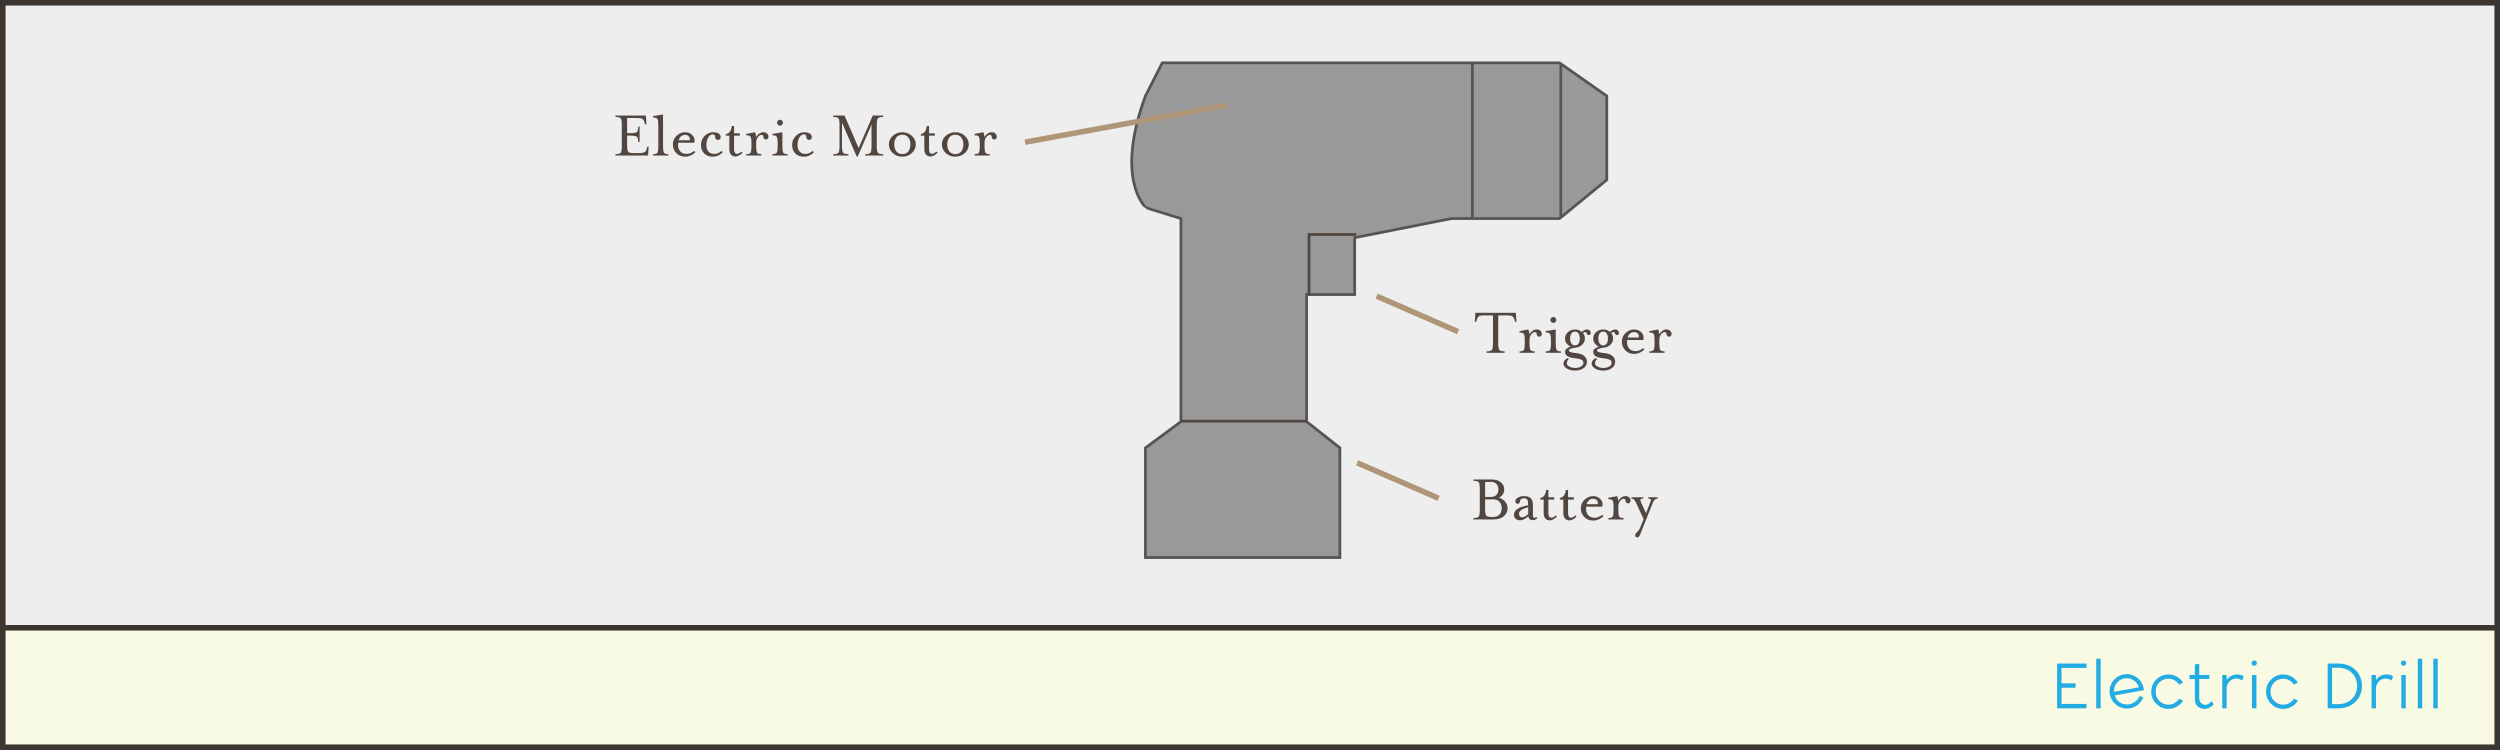 <?xml version="1.0" encoding="UTF-8"?>
<svg width="900px" height="270px" viewBox="0 0 900 270" version="1.1" xmlns="http://www.w3.org/2000/svg" xmlns:xlink="http://www.w3.org/1999/xlink">
    <rect x="0" y="0" width="900" height="270" fill="#808080" stroke="none"/>
    <!-- Generator: Sketch 60.1 (88133) - https://sketch.com -->
    <title>Electric_Drill</title>
    <desc>Created with Sketch.</desc>
    <g id="Electric_Drill" stroke="none" stroke-width="1" fill="none" fill-rule="evenodd">
        <g id="Illustration_Frame">
            <rect id="Rectangle" stroke="#3D3530" stroke-width="2" fill="#EEEEEE" x="1" y="1" width="898" height="268"></rect>
            <rect id="Rectangle-Copy" stroke="#3D3530" stroke-width="2" fill="#F8FAE4" x="1" y="226" width="898" height="43"></rect>
            <path d="M751.147,255 L751.147,253.416 L742.147,253.416 L742.147,247.584 L747.211,247.584 L747.211,246 L742.147,246 L742.147,240.456 L751.147,240.456 L751.147,238.872 L740.563,238.872 L740.563,255 L751.147,255 Z M756.229,255 L756.229,237.144 L754.645,237.144 L754.645,255 L756.229,255 Z M765.656,255.072 C767.128,255.088 768.396,254.672 769.46,253.824 C770.524,252.976 771.24,252.048 771.608,251.04 L771.608,251.04 L770.264,250.56 C769.96,251.376 769.384,252.088 768.536,252.696 C767.688,253.304 766.728,253.608 765.656,253.608 C764.664,253.624 763.76,253.324 762.944,252.708 C762.128,252.092 761.584,251.304 761.312,250.344 L761.312,250.344 L771.8,248.448 C771.8,248.32 771.792,248.216 771.776,248.136 C771.6,246.6 770.928,245.312 769.76,244.272 C768.592,243.232 767.224,242.704 765.656,242.688 C763.928,242.704 762.464,243.312 761.264,244.512 C760.064,245.712 759.464,247.176 759.464,248.904 C759.464,249.528 759.544,250.104 759.704,250.632 C760.104,251.928 760.86,252.992 761.972,253.824 C763.084,254.656 764.312,255.072 765.656,255.072 Z M761.072,249.048 C761.072,248.968 761.068,248.868 761.06,248.748 C761.052,248.628 761.048,248.544 761.048,248.496 C761.112,247.312 761.572,246.296 762.428,245.448 C763.284,244.6 764.312,244.168 765.512,244.152 C766.536,244.136 767.464,244.436 768.296,245.052 C769.128,245.668 769.696,246.464 770,247.44 L770,247.44 L761.072,249.048 Z M780.651,255.192 C781.739,255.192 782.751,254.924 783.687,254.388 C784.623,253.852 785.363,253.136 785.907,252.24 L785.907,252.24 L784.467,251.544 C784.035,252.2 783.483,252.72 782.811,253.104 C782.139,253.488 781.419,253.68 780.651,253.68 C779.355,253.68 778.263,253.228 777.375,252.324 C776.487,251.42 776.043,250.312 776.043,249 C776.043,247.688 776.487,246.58 777.375,245.676 C778.263,244.772 779.355,244.32 780.651,244.32 C781.419,244.32 782.139,244.512 782.811,244.896 C783.483,245.28 784.035,245.8 784.467,246.456 L784.467,246.456 L785.907,245.76 C785.363,244.864 784.623,244.148 783.687,243.612 C782.751,243.076 781.739,242.808 780.651,242.808 C778.939,242.808 777.479,243.412 776.271,244.62 C775.063,245.828 774.459,247.288 774.459,249 C774.459,250.712 775.063,252.172 776.271,253.38 C777.479,254.588 778.939,255.192 780.651,255.192 Z M793.701,255.192 C794.293,255.192 794.869,255.036 795.429,254.724 C795.989,254.412 796.349,254.168 796.509,253.992 C796.669,253.816 796.797,253.664 796.893,253.536 L796.893,253.536 L796.101,252.312 C796.101,252.376 796.017,252.516 795.849,252.732 C795.681,252.948 795.421,253.168 795.069,253.392 C794.717,253.616 794.357,253.728 793.989,253.728 C793.397,253.728 792.873,253.512 792.417,253.08 C791.961,252.648 791.733,252.064 791.733,251.328 L791.733,251.328 L791.733,244.44 L795.357,244.44 L795.357,242.976 L791.733,242.976 L791.733,238.992 L790.149,239.184 L790.149,242.976 L788.229,242.976 L788.229,244.44 L790.149,244.44 L790.149,251.688 C790.149,252.824 790.489,253.692 791.169,254.292 C791.849,254.892 792.693,255.192 793.701,255.192 Z M801.592,255 L801.592,247.968 C801.592,246.928 801.936,246.052 802.624,245.34 C803.312,244.628 804.16,244.272 805.168,244.272 C805.856,244.272 806.536,244.52 807.208,245.016 L807.208,245.016 L807.76,243.432 C807.056,243.016 806.28,242.808 805.432,242.808 C803.848,242.808 802.568,243.464 801.592,244.776 L801.592,244.776 L801.592,243 L800.008,243 L800.008,255 L801.592,255 Z M811.523,239.688 C811.795,239.688 812.019,239.592 812.195,239.4 C812.387,239.208 812.483,238.984 812.483,238.728 C812.483,238.472 812.391,238.248 812.207,238.056 C812.023,237.864 811.795,237.768 811.523,237.768 C811.251,237.768 811.023,237.864 810.839,238.056 C810.655,238.248 810.563,238.472 810.563,238.728 C810.563,238.984 810.655,239.208 810.839,239.4 C811.023,239.592 811.251,239.688 811.523,239.688 Z M812.315,255 L812.315,243 L810.731,243 L810.731,255 L812.315,255 Z M821.981,255.192 C823.069,255.192 824.081,254.924 825.017,254.388 C825.953,253.852 826.693,253.136 827.237,252.24 L827.237,252.24 L825.797,251.544 C825.365,252.2 824.813,252.72 824.141,253.104 C823.469,253.488 822.749,253.68 821.981,253.68 C820.685,253.68 819.593,253.228 818.705,252.324 C817.817,251.42 817.373,250.312 817.373,249 C817.373,247.688 817.817,246.58 818.705,245.676 C819.593,244.772 820.685,244.32 821.981,244.32 C822.749,244.32 823.469,244.512 824.141,244.896 C824.813,245.28 825.365,245.8 825.797,246.456 L825.797,246.456 L827.237,245.76 C826.693,244.864 825.953,244.148 825.017,243.612 C824.081,243.076 823.069,242.808 821.981,242.808 C820.269,242.808 818.809,243.412 817.601,244.62 C816.393,245.828 815.789,247.288 815.789,249 C815.789,250.712 816.393,252.172 817.601,253.38 C818.809,254.588 820.269,255.192 821.981,255.192 Z M841.603,255 C844.243,255 846.351,254.228 847.927,252.684 C849.503,251.14 850.291,249.224 850.291,246.936 C850.291,244.632 849.507,242.712 847.939,241.176 C846.371,239.64 844.259,238.872 841.603,238.872 L841.603,238.872 L837.955,238.872 L837.955,255 L841.603,255 Z M841.603,253.488 L839.539,253.488 L839.539,240.384 L841.603,240.384 C843.715,240.384 845.403,241.004 846.667,242.244 C847.931,243.484 848.563,245.048 848.563,246.936 C848.563,248.824 847.931,250.388 846.667,251.628 C845.403,252.868 843.715,253.488 841.603,253.488 L841.603,253.488 Z M855.349,255 L855.349,247.968 C855.349,246.928 855.693,246.052 856.381,245.34 C857.069,244.628 857.917,244.272 858.925,244.272 C859.613,244.272 860.293,244.52 860.965,245.016 L860.965,245.016 L861.517,243.432 C860.813,243.016 860.037,242.808 859.189,242.808 C857.605,242.808 856.325,243.464 855.349,244.776 L855.349,244.776 L855.349,243 L853.765,243 L853.765,255 L855.349,255 Z M865.28,239.688 C865.552,239.688 865.776,239.592 865.952,239.4 C866.144,239.208 866.24,238.984 866.24,238.728 C866.24,238.472 866.148,238.248 865.964,238.056 C865.78,237.864 865.552,237.768 865.28,237.768 C865.008,237.768 864.78,237.864 864.596,238.056 C864.412,238.248 864.32,238.472 864.32,238.728 C864.32,238.984 864.412,239.208 864.596,239.4 C864.78,239.592 865.008,239.688 865.28,239.688 Z M866.072,255 L866.072,243 L864.488,243 L864.488,255 L866.072,255 Z M871.995,255 L871.995,237.144 L870.411,237.144 L870.411,255 L871.995,255 Z M877.581,255 L877.581,237.144 L875.997,237.144 L875.997,255 L877.581,255 Z" id="ElectricDrill" fill="#23ABE3" fill-rule="nonzero"></path>
        </g>
        <g id="Drill" transform="translate(220, 21)">
            <path d="M192.355,13.559 C192.355,13.559 194.372,9.579 198.406,1.621 L212.895,1.621 L341.418,1.621 L358.438,13.559 L358.438,43.758 L341.418,57.684 L302.449,57.684 L267.676,64.57 L267.676,85.035 L250.375,85.035 L250.375,130.773 L262.359,140.23 L262.359,179.711 L192.355,179.711 L192.355,140.23 L205.145,130.773 L205.145,57.684 C196.618,55.116 192.355,53.755 192.355,53.602 C192.355,53.371 181.254,43.758 192.355,13.559 Z" id="Path-6" stroke="#555555" fill="#999999"></path>
            <line x1="269.5" y1="146" x2="297" y2="158" id="Line-7" stroke="#B09679" stroke-width="2" stroke-linecap="square"></line>
            <line x1="276.5" y1="86" x2="304" y2="98" id="Line-7-Copy-9" stroke="#B09679" stroke-width="2" stroke-linecap="square"></line>
            <line x1="221" y1="17" x2="150" y2="30" id="Line-7-Copy-8" stroke="#B09679" stroke-width="2" stroke-linecap="square"></line>
            <path d="M317.572,166 C319.188,166 320.452,165.62 321.364,164.86 C322.276,164.1 322.732,163.136 322.732,161.968 C322.732,161.104 322.452,160.328 321.892,159.64 C321.332,158.952 320.588,158.464 319.66,158.176 C320.908,157.44 321.532,156.448 321.532,155.2 C321.532,154.16 321.128,153.3 320.32,152.62 C319.512,151.94 318.372,151.6 316.9,151.6 L316.9,151.6 L310.444,151.6 L310.444,152.104 C311.436,152.104 312.064,152.268 312.328,152.596 C312.592,152.924 312.724,153.688 312.724,154.888 L312.724,154.888 L312.724,162.688 C312.724,163.888 312.592,164.656 312.328,164.992 C312.064,165.328 311.436,165.496 310.444,165.496 L310.444,165.496 L310.444,166 L317.572,166 Z M316.78,157.888 L314.644,157.888 L314.644,152.488 L316.78,152.488 C317.644,152.488 318.3,152.744 318.748,153.256 C319.196,153.768 319.42,154.416 319.42,155.2 C319.42,155.984 319.196,156.628 318.748,157.132 C318.3,157.636 317.644,157.888 316.78,157.888 L316.78,157.888 Z M317.548,165.112 L316.924,165.112 C315.932,165.112 315.304,164.948 315.04,164.62 C314.776,164.292 314.644,163.528 314.644,162.328 L314.644,162.328 L314.644,158.776 L317.548,158.776 C318.54,158.776 319.3,159.076 319.828,159.676 C320.356,160.276 320.62,161.04 320.62,161.968 C320.62,162.88 320.356,163.632 319.828,164.224 C319.3,164.816 318.54,165.112 317.548,165.112 L317.548,165.112 Z M327.196,166.312 C328.124,166.312 329.124,165.832 330.196,164.872 C330.324,165.8 330.868,166.264 331.828,166.264 C332.42,166.264 332.948,166.016 333.412,165.52 L333.412,165.52 L333.076,165.064 C332.836,165.304 332.612,165.424 332.404,165.424 C332.036,165.424 331.852,165.112 331.852,164.488 L331.852,164.488 L331.852,160.864 C331.852,159.712 331.596,158.88 331.084,158.368 C330.572,157.856 329.732,157.6 328.564,157.6 C327.764,157.6 327.056,157.78 326.44,158.14 C325.824,158.5 325.516,158.96 325.516,159.52 C325.516,159.76 325.596,159.96 325.756,160.12 C325.916,160.28 326.116,160.36 326.356,160.36 C326.58,160.36 326.772,160.28 326.932,160.12 C327.092,159.96 327.172,159.76 327.172,159.52 C327.172,159.168 327.32,158.888 327.616,158.68 C327.912,158.472 328.22,158.368 328.54,158.368 C329.196,158.368 329.628,158.552 329.836,158.92 C330.044,159.288 330.148,159.944 330.148,160.888 C326.74,161.48 325.036,162.616 325.036,164.296 C325.036,164.92 325.244,165.412 325.66,165.772 C326.076,166.132 326.588,166.312 327.196,166.312 Z M327.964,165.232 C327.644,165.232 327.376,165.12 327.16,164.896 C326.944,164.672 326.836,164.376 326.836,164.008 C326.836,162.936 327.94,162.144 330.148,161.632 L330.148,161.632 L330.148,164.08 C329.284,164.848 328.556,165.232 327.964,165.232 Z M337.948,166.336 C338.348,166.336 338.784,166.208 339.256,165.952 C339.728,165.696 340.132,165.368 340.468,164.968 L340.468,164.968 L340.06,164.56 C339.484,165.104 338.964,165.376 338.5,165.376 C337.78,165.376 337.42,164.8 337.42,163.648 L337.42,163.648 L337.42,158.848 L339.508,158.848 L339.508,158.008 L337.42,158.008 L337.42,155.368 L336.604,155.368 C336.508,156.2 336.3,156.856 335.98,157.336 C335.66,157.816 335.156,158.128 334.468,158.272 L334.468,158.272 L334.468,158.848 L335.716,158.848 L335.716,163.648 C335.716,164.544 335.916,165.216 336.316,165.664 C336.716,166.112 337.26,166.336 337.948,166.336 Z M345.028,166.336 C345.428,166.336 345.864,166.208 346.336,165.952 C346.808,165.696 347.212,165.368 347.548,164.968 L347.548,164.968 L347.14,164.56 C346.564,165.104 346.044,165.376 345.58,165.376 C344.86,165.376 344.5,164.8 344.5,163.648 L344.5,163.648 L344.5,158.848 L346.588,158.848 L346.588,158.008 L344.5,158.008 L344.5,155.368 L343.684,155.368 C343.588,156.2 343.38,156.856 343.06,157.336 C342.74,157.816 342.236,158.128 341.548,158.272 L341.548,158.272 L341.548,158.848 L342.796,158.848 L342.796,163.648 C342.796,164.544 342.996,165.216 343.396,165.664 C343.796,166.112 344.34,166.336 345.028,166.336 Z M353.548,166.408 C354.22,166.408 354.892,166.26 355.564,165.964 C356.236,165.668 356.788,165.288 357.22,164.824 L357.22,164.824 L356.788,164.296 C356.452,164.616 356.028,164.88 355.516,165.088 C355.004,165.296 354.548,165.4 354.148,165.4 C352.964,165.4 352.112,165.028 351.592,164.284 C351.072,163.54 350.884,162.576 351.028,161.392 L351.028,161.392 L356.812,161.392 C357.1,160.384 356.9,159.5 356.212,158.74 C355.524,157.98 354.636,157.6 353.548,157.6 C352.396,157.6 351.368,158.024 350.464,158.872 C349.56,159.72 349.108,160.76 349.108,161.992 C349.108,163.224 349.524,164.268 350.356,165.124 C351.188,165.98 352.252,166.408 353.548,166.408 Z M355.156,160.504 L351.172,160.504 C351.348,159.912 351.64,159.44 352.048,159.088 C352.456,158.736 352.916,158.56 353.428,158.56 C354.148,158.56 354.656,158.772 354.952,159.196 C355.248,159.62 355.316,160.056 355.156,160.504 L355.156,160.504 Z M364.492,166 L364.492,165.496 C363.692,165.496 363.176,165.328 362.944,164.992 C362.712,164.656 362.596,163.888 362.596,162.688 L362.596,162.688 L362.596,161.368 C362.596,160.52 362.812,159.84 363.244,159.328 C363.676,158.816 364.076,158.56 364.444,158.56 C364.956,158.56 365.212,158.824 365.212,159.352 C365.212,159.576 365.296,159.776 365.464,159.952 C365.632,160.128 365.828,160.216 366.052,160.216 C366.692,160.216 367.012,159.84 367.012,159.088 C367.012,158.736 366.848,158.4 366.52,158.08 C366.192,157.76 365.724,157.6 365.116,157.6 C364.636,157.6 364.156,157.768 363.676,158.104 C363.196,158.44 362.836,158.848 362.596,159.328 C362.468,158.48 362.332,157.904 362.188,157.6 L362.188,157.6 L358.996,158.2 L358.996,158.704 C359.796,158.704 360.312,158.872 360.544,159.208 C360.776,159.544 360.892,160.304 360.892,161.488 L360.892,161.488 L360.892,162.688 C360.892,163.888 360.776,164.656 360.544,164.992 C360.312,165.328 359.796,165.496 358.996,165.496 L358.996,165.496 L358.996,166 L364.492,166 Z M369.484,172.48 C369.836,172.48 370.132,172.184 370.372,171.592 L370.372,171.592 L375.052,159.904 C375.436,158.96 376.004,158.488 376.756,158.488 L376.756,158.488 L376.756,158.008 L373.396,158.008 L373.396,158.488 C373.892,158.488 374.188,158.588 374.284,158.788 C374.38,158.988 374.316,159.36 374.092,159.904 L374.092,159.904 L372.556,163.744 L370.804,159.904 C370.548,159.312 370.476,158.928 370.588,158.752 C370.7,158.576 371.028,158.488 371.572,158.488 L371.572,158.488 L371.572,158.008 L367.324,158.008 L367.324,158.488 C367.692,158.488 367.988,158.588 368.212,158.788 C368.436,158.988 368.676,159.36 368.932,159.904 L368.932,159.904 L371.692,165.88 L370.492,168.88 C370.284,169.408 370.024,169.844 369.712,170.188 C369.4,170.532 369.148,170.804 368.956,171.004 C368.764,171.204 368.668,171.432 368.668,171.688 C368.668,171.96 368.752,172.16 368.92,172.288 C369.088,172.416 369.276,172.48 369.484,172.48 Z" id="Battery" fill="#524740" fill-rule="nonzero"></path>
            <path d="M321.672,106 L321.672,105.496 C320.68,105.496 320.048,105.328 319.776,104.992 C319.504,104.656 319.368,103.888 319.368,102.688 L319.368,102.688 L319.368,92.536 L322.512,92.536 C323.536,92.536 324.208,92.66 324.528,92.908 C324.848,93.156 325.104,93.64 325.296,94.36 L325.296,94.36 L325.416,94.84 L325.92,94.84 L325.704,91.6 L311.136,91.6 L310.92,94.84 L311.424,94.84 L311.544,94.36 C311.736,93.64 311.992,93.156 312.312,92.908 C312.632,92.66 313.304,92.536 314.328,92.536 L314.328,92.536 L317.472,92.536 L317.472,102.688 C317.472,103.888 317.336,104.656 317.064,104.992 C316.792,105.328 316.16,105.496 315.168,105.496 L315.168,105.496 L315.168,106 L321.672,106 Z M332.52,106 L332.52,105.496 C331.72,105.496 331.204,105.328 330.972,104.992 C330.74,104.656 330.624,103.888 330.624,102.688 L330.624,102.688 L330.624,101.368 C330.624,100.52 330.84,99.84 331.272,99.328 C331.704,98.816 332.104,98.56 332.472,98.56 C332.984,98.56 333.24,98.824 333.24,99.352 C333.24,99.576 333.324,99.776 333.492,99.952 C333.66,100.128 333.856,100.216 334.08,100.216 C334.72,100.216 335.04,99.84 335.04,99.088 C335.04,98.736 334.876,98.4 334.548,98.08 C334.22,97.76 333.752,97.6 333.144,97.6 C332.664,97.6 332.184,97.768 331.704,98.104 C331.224,98.44 330.864,98.848 330.624,99.328 C330.496,98.48 330.36,97.904 330.216,97.6 L330.216,97.6 L327.024,98.2 L327.024,98.704 C327.824,98.704 328.34,98.872 328.572,99.208 C328.804,99.544 328.92,100.304 328.92,101.488 L328.92,101.488 L328.92,102.688 C328.92,103.888 328.804,104.656 328.572,104.992 C328.34,105.328 327.824,105.496 327.024,105.496 L327.024,105.496 L327.024,106 L332.52,106 Z M339.192,95.248 C339.48,95.248 339.728,95.144 339.936,94.936 C340.144,94.728 340.248,94.472 340.248,94.168 C340.248,93.88 340.144,93.632 339.936,93.424 C339.728,93.216 339.48,93.112 339.192,93.112 C338.904,93.112 338.656,93.216 338.448,93.424 C338.24,93.632 338.136,93.88 338.136,94.168 C338.136,94.472 338.24,94.728 338.448,94.936 C338.656,95.144 338.904,95.248 339.192,95.248 Z M341.952,106 L341.952,105.496 C341.152,105.496 340.636,105.328 340.404,104.992 C340.172,104.656 340.056,103.888 340.056,102.688 L340.056,102.688 L340.056,97.6 L336.456,98.2 L336.456,98.704 C337.256,98.704 337.772,98.872 338.004,99.208 C338.236,99.544 338.352,100.304 338.352,101.488 L338.352,101.488 L338.352,102.688 C338.352,103.888 338.236,104.656 338.004,104.992 C337.772,105.328 337.256,105.496 336.456,105.496 L336.456,105.496 L336.456,106 L341.952,106 Z M347.064,112.408 C348.28,112.408 349.292,112.116 350.1,111.532 C350.908,110.948 351.312,110.168 351.312,109.192 C351.312,108.376 350.968,107.68 350.28,107.104 C349.592,106.528 348.48,106.176 346.944,106.048 C345.488,105.92 344.76,105.616 344.76,105.136 C344.76,104.672 345.656,104.336 347.448,104.128 C348.28,104.016 349.008,103.656 349.632,103.048 C350.256,102.44 350.568,101.712 350.568,100.864 C350.568,100.128 350.336,99.48 349.872,98.92 C350.128,98.664 350.376,98.536 350.616,98.536 C350.84,98.536 351.004,98.596 351.108,98.716 C351.212,98.836 351.276,98.964 351.3,99.1 L351.327,99.2 C351.363,99.297 351.426,99.388 351.516,99.472 C351.636,99.584 351.816,99.632 352.056,99.616 C352.184,99.616 352.296,99.576 352.392,99.496 C352.68,99.272 352.752,98.936 352.608,98.488 C352.416,97.896 351.968,97.6 351.264,97.6 C350.992,97.6 350.676,97.688 350.316,97.864 C349.956,98.04 349.672,98.256 349.464,98.512 C348.776,97.904 347.952,97.6 346.992,97.6 C346,97.6 345.156,97.92 344.46,98.56 C343.764,99.2 343.416,99.968 343.416,100.864 C343.416,101.504 343.596,102.08 343.956,102.592 C344.316,103.104 344.808,103.504 345.432,103.792 C344.088,104.208 343.416,104.848 343.416,105.712 C343.416,106.976 344.552,107.72 346.824,107.944 C347.928,108.056 348.74,108.232 349.26,108.472 C349.78,108.712 350.04,109.096 350.04,109.624 C350.04,110.168 349.74,110.612 349.14,110.956 C348.54,111.3 347.848,111.472 347.064,111.472 C346.568,111.472 346.092,111.4 345.636,111.256 C345.18,111.112 344.796,110.912 344.484,110.656 C344.172,110.4 344.032,110.052 344.064,109.612 C344.096,109.172 344.344,108.688 344.808,108.16 L344.808,108.16 L344.376,107.896 C343.416,108.392 342.904,109 342.84,109.72 C342.776,110.44 343.14,111.068 343.932,111.604 C344.724,112.14 345.768,112.408 347.064,112.408 Z M346.992,103.336 C346.432,103.336 346,103.108 345.696,102.652 C345.392,102.196 345.24,101.6 345.24,100.864 C345.24,100.128 345.392,99.528 345.696,99.064 C346,98.6 346.432,98.368 346.992,98.368 C347.552,98.368 347.98,98.6 348.276,99.064 C348.572,99.528 348.72,100.128 348.72,100.864 C348.72,101.6 348.568,102.2 348.264,102.664 C347.976,103.112 347.552,103.336 346.992,103.336 Z M357.216,112.408 C358.432,112.408 359.444,112.116 360.252,111.532 C361.06,110.948 361.464,110.168 361.464,109.192 C361.464,108.376 361.12,107.68 360.432,107.104 C359.744,106.528 358.632,106.176 357.096,106.048 C355.64,105.92 354.912,105.616 354.912,105.136 C354.912,104.672 355.808,104.336 357.6,104.128 C358.432,104.016 359.16,103.656 359.784,103.048 C360.408,102.44 360.72,101.712 360.72,100.864 C360.72,100.128 360.488,99.48 360.024,98.92 C360.28,98.664 360.528,98.536 360.768,98.536 C360.992,98.536 361.156,98.596 361.26,98.716 C361.364,98.836 361.428,98.964 361.452,99.1 C361.476,99.236 361.548,99.36 361.668,99.472 C361.788,99.584 361.968,99.632 362.208,99.616 C362.336,99.616 362.448,99.576 362.544,99.496 C362.832,99.272 362.904,98.936 362.76,98.488 C362.568,97.896 362.12,97.6 361.416,97.6 C361.144,97.6 360.828,97.688 360.468,97.864 C360.108,98.04 359.824,98.256 359.616,98.512 C358.928,97.904 358.104,97.6 357.144,97.6 C356.152,97.6 355.308,97.92 354.612,98.56 C353.916,99.2 353.568,99.968 353.568,100.864 C353.568,101.504 353.748,102.08 354.108,102.592 C354.468,103.104 354.96,103.504 355.584,103.792 C354.24,104.208 353.568,104.848 353.568,105.712 C353.568,106.976 354.704,107.72 356.976,107.944 C358.08,108.056 358.892,108.232 359.412,108.472 C359.932,108.712 360.192,109.096 360.192,109.624 C360.192,110.168 359.892,110.612 359.292,110.956 C358.692,111.3 358,111.472 357.216,111.472 C356.72,111.472 356.244,111.4 355.788,111.256 C355.332,111.112 354.948,110.912 354.636,110.656 C354.324,110.4 354.184,110.052 354.216,109.612 C354.248,109.172 354.496,108.688 354.96,108.16 L354.96,108.16 L354.528,107.896 C353.568,108.392 353.056,109 352.992,109.72 C352.928,110.44 353.292,111.068 354.084,111.604 C354.876,112.14 355.92,112.408 357.216,112.408 Z M357.144,103.336 C356.584,103.336 356.152,103.108 355.848,102.652 C355.544,102.196 355.392,101.6 355.392,100.864 C355.392,100.128 355.544,99.528 355.848,99.064 C356.152,98.6 356.584,98.368 357.144,98.368 C357.704,98.368 358.132,98.6 358.428,99.064 C358.724,99.528 358.872,100.128 358.872,100.864 C358.872,101.6 358.72,102.2 358.416,102.664 C358.128,103.112 357.704,103.336 357.144,103.336 Z M368.304,106.408 C368.976,106.408 369.648,106.26 370.32,105.964 C370.992,105.668 371.544,105.288 371.976,104.824 L371.976,104.824 L371.544,104.296 C371.208,104.616 370.784,104.88 370.272,105.088 C369.76,105.296 369.304,105.4 368.904,105.4 C367.72,105.4 366.868,105.028 366.348,104.284 C365.828,103.54 365.64,102.576 365.784,101.392 L365.784,101.392 L371.568,101.392 C371.856,100.384 371.656,99.5 370.968,98.74 C370.28,97.98 369.392,97.6 368.304,97.6 C367.152,97.6 366.124,98.024 365.22,98.872 C364.316,99.72 363.864,100.76 363.864,101.992 C363.864,103.224 364.28,104.268 365.112,105.124 C365.944,105.98 367.008,106.408 368.304,106.408 Z M369.912,100.504 L365.928,100.504 C366.104,99.912 366.396,99.44 366.804,99.088 C367.212,98.736 367.672,98.56 368.184,98.56 C368.904,98.56 369.412,98.772 369.708,99.196 C370.004,99.62 370.072,100.056 369.912,100.504 L369.912,100.504 Z M379.248,106 L379.248,105.496 C378.448,105.496 377.932,105.328 377.7,104.992 C377.468,104.656 377.352,103.888 377.352,102.688 L377.352,102.688 L377.352,101.368 C377.352,100.52 377.568,99.84 378,99.328 C378.432,98.816 378.832,98.56 379.2,98.56 C379.712,98.56 379.968,98.824 379.968,99.352 C379.968,99.576 380.052,99.776 380.22,99.952 C380.388,100.128 380.584,100.216 380.808,100.216 C381.448,100.216 381.768,99.84 381.768,99.088 C381.768,98.736 381.604,98.4 381.276,98.08 C380.948,97.76 380.48,97.6 379.872,97.6 C379.392,97.6 378.912,97.768 378.432,98.104 C377.952,98.44 377.592,98.848 377.352,99.328 C377.224,98.48 377.088,97.904 376.944,97.6 L376.944,97.6 L373.752,98.2 L373.752,98.704 C374.552,98.704 375.068,98.872 375.3,99.208 C375.532,99.544 375.648,100.304 375.648,101.488 L375.648,101.488 L375.648,102.688 C375.648,103.888 375.532,104.656 375.3,104.992 C375.068,105.328 374.552,105.496 373.752,105.496 L373.752,105.496 L373.752,106 L379.248,106 Z" id="Trigger" fill="#524740" fill-rule="nonzero"></path>
            <path d="M13.324,35 L13.516,31.808 L13.012,31.808 L12.892,32.288 C12.78,32.768 12.656,33.12 12.52,33.344 C12.384,33.568 12.128,33.752 11.752,33.896 C11.376,34.04 10.828,34.112 10.108,34.112 L10.108,34.112 L8.044,34.112 C7.052,34.112 6.424,33.948 6.16,33.62 C5.896,33.292 5.764,32.528 5.764,31.328 L5.764,31.328 L5.764,27.824 L6.964,27.824 C8.164,27.824 8.928,27.956 9.256,28.22 C9.584,28.484 9.748,29.12 9.748,30.128 L9.748,30.128 L10.252,30.128 L10.252,24.632 L9.748,24.632 C9.748,25.64 9.584,26.276 9.256,26.54 C8.928,26.804 8.164,26.936 6.964,26.936 L6.964,26.936 L5.764,26.936 L5.764,21.488 L9.316,21.488 C10.34,21.488 11.012,21.612 11.332,21.86 C11.652,22.108 11.908,22.584 12.1,23.288 L12.1,23.288 L12.22,23.768 L12.724,23.768 L12.508,20.6 L1.564,20.6 L1.564,21.104 C2.556,21.104 3.184,21.268 3.448,21.596 C3.712,21.924 3.844,22.688 3.844,23.888 L3.844,23.888 L3.844,31.688 C3.844,32.888 3.712,33.656 3.448,33.992 C3.184,34.328 2.556,34.496 1.564,34.496 L1.564,34.496 L1.564,35 L13.324,35 Z M20.596,35 L20.596,34.496 C19.796,34.496 19.28,34.328 19.048,33.992 C18.816,33.656 18.7,32.888 18.7,31.688 L18.7,31.688 L18.7,20.192 L15.1,20.792 L15.1,21.296 C15.9,21.296 16.416,21.464 16.648,21.8 C16.88,22.136 16.996,22.904 16.996,24.104 L16.996,24.104 L16.996,31.688 C16.996,32.888 16.88,33.656 16.648,33.992 C16.416,34.328 15.9,34.496 15.1,34.496 L15.1,34.496 L15.1,35 L20.596,35 Z M26.668,35.408 C27.34,35.408 28.012,35.26 28.684,34.964 C29.356,34.668 29.908,34.288 30.34,33.824 L30.34,33.824 L29.908,33.296 C29.572,33.616 29.148,33.88 28.636,34.088 C28.124,34.296 27.668,34.4 27.268,34.4 C26.084,34.4 25.232,34.028 24.712,33.284 C24.192,32.54 24.004,31.576 24.148,30.392 L24.148,30.392 L29.932,30.392 C30.22,29.384 30.02,28.5 29.332,27.74 C28.644,26.98 27.756,26.6 26.668,26.6 C25.516,26.6 24.488,27.024 23.584,27.872 C22.68,28.72 22.228,29.76 22.228,30.992 C22.228,32.224 22.644,33.268 23.476,34.124 C24.308,34.98 25.372,35.408 26.668,35.408 Z M28.276,29.504 L24.292,29.504 C24.468,28.912 24.76,28.44 25.168,28.088 C25.576,27.736 26.036,27.56 26.548,27.56 C27.268,27.56 27.776,27.772 28.072,28.196 C28.368,28.62 28.436,29.056 28.276,29.504 L28.276,29.504 Z M36.604,35.408 C38.012,35.408 39.204,34.88 40.18,33.824 L40.18,33.824 L39.772,33.296 C38.988,34.032 38.132,34.4 37.204,34.4 C36.244,34.4 35.52,34.116 35.032,33.548 C34.544,32.98 34.3,32.2 34.3,31.208 C34.3,30.12 34.524,29.208 34.972,28.472 C35.42,27.736 35.964,27.368 36.604,27.368 C37.18,27.368 37.468,27.712 37.468,28.4 C37.468,28.672 37.56,28.9 37.744,29.084 C37.928,29.268 38.148,29.36 38.404,29.36 C38.772,29.36 39.04,29.252 39.208,29.036 C39.376,28.82 39.46,28.584 39.46,28.328 C39.46,27.848 39.22,27.44 38.74,27.104 C38.26,26.768 37.548,26.6 36.604,26.6 C35.564,26.6 34.596,27.036 33.7,27.908 C32.804,28.78 32.356,29.88 32.356,31.208 C32.356,32.44 32.736,33.448 33.496,34.232 C34.256,35.016 35.292,35.408 36.604,35.408 Z M44.788,35.336 C45.188,35.336 45.624,35.208 46.096,34.952 C46.568,34.696 46.972,34.368 47.308,33.968 L47.308,33.968 L46.9,33.56 C46.324,34.104 45.804,34.376 45.34,34.376 C44.62,34.376 44.26,33.8 44.26,32.648 L44.26,32.648 L44.26,27.848 L46.348,27.848 L46.348,27.008 L44.26,27.008 L44.26,24.368 L43.444,24.368 C43.348,25.2 43.14,25.856 42.82,26.336 C42.5,26.816 41.996,27.128 41.308,27.272 L41.308,27.272 L41.308,27.848 L42.556,27.848 L42.556,32.648 C42.556,33.544 42.756,34.216 43.156,34.664 C43.556,35.112 44.1,35.336 44.788,35.336 Z M54.124,35 L54.124,34.496 C53.324,34.496 52.808,34.328 52.576,33.992 C52.344,33.656 52.228,32.888 52.228,31.688 L52.228,31.688 L52.228,30.368 C52.228,29.52 52.444,28.84 52.876,28.328 C53.308,27.816 53.708,27.56 54.076,27.56 C54.588,27.56 54.844,27.824 54.844,28.352 C54.844,28.576 54.928,28.776 55.096,28.952 C55.264,29.128 55.46,29.216 55.684,29.216 C56.324,29.216 56.644,28.84 56.644,28.088 C56.644,27.736 56.48,27.4 56.152,27.08 C55.824,26.76 55.356,26.6 54.748,26.6 C54.268,26.6 53.788,26.768 53.308,27.104 C52.828,27.44 52.468,27.848 52.228,28.328 C52.1,27.48 51.964,26.904 51.82,26.6 L51.82,26.6 L48.628,27.2 L48.628,27.704 C49.428,27.704 49.944,27.872 50.176,28.208 C50.408,28.544 50.524,29.304 50.524,30.488 L50.524,30.488 L50.524,31.688 C50.524,32.888 50.408,33.656 50.176,33.992 C49.944,34.328 49.428,34.496 48.628,34.496 L48.628,34.496 L48.628,35 L54.124,35 Z M60.796,24.248 C61.084,24.248 61.332,24.144 61.54,23.936 C61.748,23.728 61.852,23.472 61.852,23.168 C61.852,22.88 61.748,22.632 61.54,22.424 C61.332,22.216 61.084,22.112 60.796,22.112 C60.508,22.112 60.26,22.216 60.052,22.424 C59.844,22.632 59.74,22.88 59.74,23.168 C59.74,23.472 59.844,23.728 60.052,23.936 C60.26,24.144 60.508,24.248 60.796,24.248 Z M63.556,35 L63.556,34.496 C62.756,34.496 62.24,34.328 62.008,33.992 C61.776,33.656 61.66,32.888 61.66,31.688 L61.66,31.688 L61.66,26.6 L58.06,27.2 L58.06,27.704 C58.86,27.704 59.376,27.872 59.608,28.208 C59.84,28.544 59.956,29.304 59.956,30.488 L59.956,30.488 L59.956,31.688 C59.956,32.888 59.84,33.656 59.608,33.992 C59.376,34.328 58.86,34.496 58.06,34.496 L58.06,34.496 L58.06,35 L63.556,35 Z M69.412,35.408 C70.82,35.408 72.012,34.88 72.988,33.824 L72.988,33.824 L72.58,33.296 C71.796,34.032 70.94,34.4 70.012,34.4 C69.052,34.4 68.328,34.116 67.84,33.548 C67.352,32.98 67.108,32.2 67.108,31.208 C67.108,30.12 67.332,29.208 67.78,28.472 C68.228,27.736 68.772,27.368 69.412,27.368 C69.988,27.368 70.276,27.712 70.276,28.4 C70.276,28.672 70.368,28.9 70.552,29.084 C70.736,29.268 70.956,29.36 71.212,29.36 C71.58,29.36 71.848,29.252 72.016,29.036 C72.184,28.82 72.268,28.584 72.268,28.328 C72.268,27.848 72.028,27.44 71.548,27.104 C71.068,26.768 70.356,26.6 69.412,26.6 C68.372,26.6 67.404,27.036 66.508,27.908 C65.612,28.78 65.164,29.88 65.164,31.208 C65.164,32.44 65.544,33.448 66.304,34.232 C67.064,35.016 68.1,35.408 69.412,35.408 Z M88.756,35.408 L93.748,23.864 L93.748,31.688 C93.748,32.888 93.616,33.656 93.352,33.992 C93.088,34.328 92.46,34.496 91.468,34.496 L91.468,34.496 L91.468,35 L97.948,35 L97.948,34.496 C96.94,34.496 96.304,34.332 96.04,34.004 C95.776,33.676 95.644,32.904 95.644,31.688 L95.644,31.688 L95.644,23.888 C95.644,22.688 95.776,21.924 96.04,21.596 C96.304,21.268 96.94,21.104 97.948,21.104 L97.948,21.104 L97.948,20.6 L94.18,20.6 L89.116,32.288 L84.028,20.6 L79.948,20.6 L79.948,21.104 C80.94,21.104 81.568,21.268 81.832,21.596 C82.096,21.924 82.228,22.688 82.228,23.888 L82.228,23.888 L82.228,31.688 C82.228,32.888 82.096,33.656 81.832,33.992 C81.568,34.328 80.94,34.496 79.948,34.496 L79.948,34.496 L79.948,35 L85.42,35 L85.42,34.496 C84.428,34.496 83.796,34.328 83.524,33.992 C83.252,33.656 83.116,32.888 83.116,31.688 L83.116,31.688 L83.116,23.144 L88.444,35.408 L88.756,35.408 Z M104.836,35.408 C106.164,35.408 107.304,34.976 108.256,34.112 C109.208,33.248 109.684,32.208 109.684,30.992 C109.684,29.776 109.204,28.744 108.244,27.896 C107.3,27.032 106.164,26.6 104.836,26.6 C103.508,26.6 102.368,27.028 101.416,27.884 C100.464,28.74 99.988,29.776 99.988,30.992 C99.988,32.208 100.464,33.248 101.416,34.112 C102.368,34.976 103.508,35.408 104.836,35.408 Z M104.836,34.472 C103.892,34.472 103.172,34.144 102.676,33.488 C102.18,32.832 101.932,32 101.932,30.992 C101.932,29.984 102.18,29.152 102.676,28.496 C103.172,27.84 103.892,27.512 104.836,27.512 C105.78,27.512 106.5,27.836 106.996,28.484 C107.492,29.132 107.74,29.968 107.74,30.992 C107.74,32.016 107.492,32.856 106.996,33.512 C106.5,34.152 105.78,34.472 104.836,34.472 Z M114.988,35.336 C115.388,35.336 115.824,35.208 116.296,34.952 C116.768,34.696 117.172,34.368 117.508,33.968 L117.508,33.968 L117.1,33.56 C116.524,34.104 116.004,34.376 115.54,34.376 C114.82,34.376 114.46,33.8 114.46,32.648 L114.46,32.648 L114.46,27.848 L116.548,27.848 L116.548,27.008 L114.46,27.008 L114.46,24.368 L113.644,24.368 C113.548,25.2 113.34,25.856 113.02,26.336 C112.7,26.816 112.196,27.128 111.508,27.272 L111.508,27.272 L111.508,27.848 L112.756,27.848 L112.756,32.648 C112.756,33.544 112.956,34.216 113.356,34.664 C113.756,35.112 114.3,35.336 114.988,35.336 Z M123.916,35.408 C125.244,35.408 126.384,34.976 127.336,34.112 C128.288,33.248 128.764,32.208 128.764,30.992 C128.764,29.776 128.284,28.744 127.324,27.896 C126.38,27.032 125.244,26.6 123.916,26.6 C122.588,26.6 121.448,27.028 120.496,27.884 C119.544,28.74 119.068,29.776 119.068,30.992 C119.068,32.208 119.544,33.248 120.496,34.112 C121.448,34.976 122.588,35.408 123.916,35.408 Z M123.916,34.472 C122.972,34.472 122.252,34.144 121.756,33.488 C121.26,32.832 121.012,32 121.012,30.992 C121.012,29.984 121.26,29.152 121.756,28.496 C122.252,27.84 122.972,27.512 123.916,27.512 C124.86,27.512 125.58,27.836 126.076,28.484 C126.572,29.132 126.82,29.968 126.82,30.992 C126.82,32.016 126.572,32.856 126.076,33.512 C125.58,34.152 124.86,34.472 123.916,34.472 Z M136.324,35 L136.324,34.496 C135.524,34.496 135.008,34.328 134.776,33.992 C134.544,33.656 134.428,32.888 134.428,31.688 L134.428,31.688 L134.428,30.368 C134.428,29.52 134.644,28.84 135.076,28.328 C135.508,27.816 135.908,27.56 136.276,27.56 C136.788,27.56 137.044,27.824 137.044,28.352 C137.044,28.576 137.128,28.776 137.296,28.952 C137.464,29.128 137.66,29.216 137.884,29.216 C138.524,29.216 138.844,28.84 138.844,28.088 C138.844,27.736 138.68,27.4 138.352,27.08 C138.024,26.76 137.556,26.6 136.948,26.6 C136.468,26.6 135.988,26.768 135.508,27.104 C135.028,27.44 134.668,27.848 134.428,28.328 C134.3,27.48 134.164,26.904 134.02,26.6 L134.02,26.6 L130.828,27.2 L130.828,27.704 C131.628,27.704 132.144,27.872 132.376,28.208 C132.608,28.544 132.724,29.304 132.724,30.488 L132.724,30.488 L132.724,31.688 C132.724,32.888 132.608,33.656 132.376,33.992 C132.144,34.328 131.628,34.496 130.828,34.496 L130.828,34.496 L130.828,35 L136.324,35 Z" id="ElectricMotor" fill="#524740" fill-rule="nonzero"></path>
            <line x1="341.883" y1="2.225" x2="341.883" y2="57.288" id="Path-7" stroke="#555555"></line>
            <polyline id="Path-8" stroke="#524740" points="268.227 63.426 251.238 63.426 251.238 85.324"></polyline>
            <line x1="310.051" y1="1.5" x2="310.051" y2="57.5" id="Path-9" stroke="#555555"></line>
            <line x1="205.386" y1="130.612" x2="250.39" y2="130.612" id="Path-10" stroke="#524740"></line>
        </g>
    </g>
</svg>